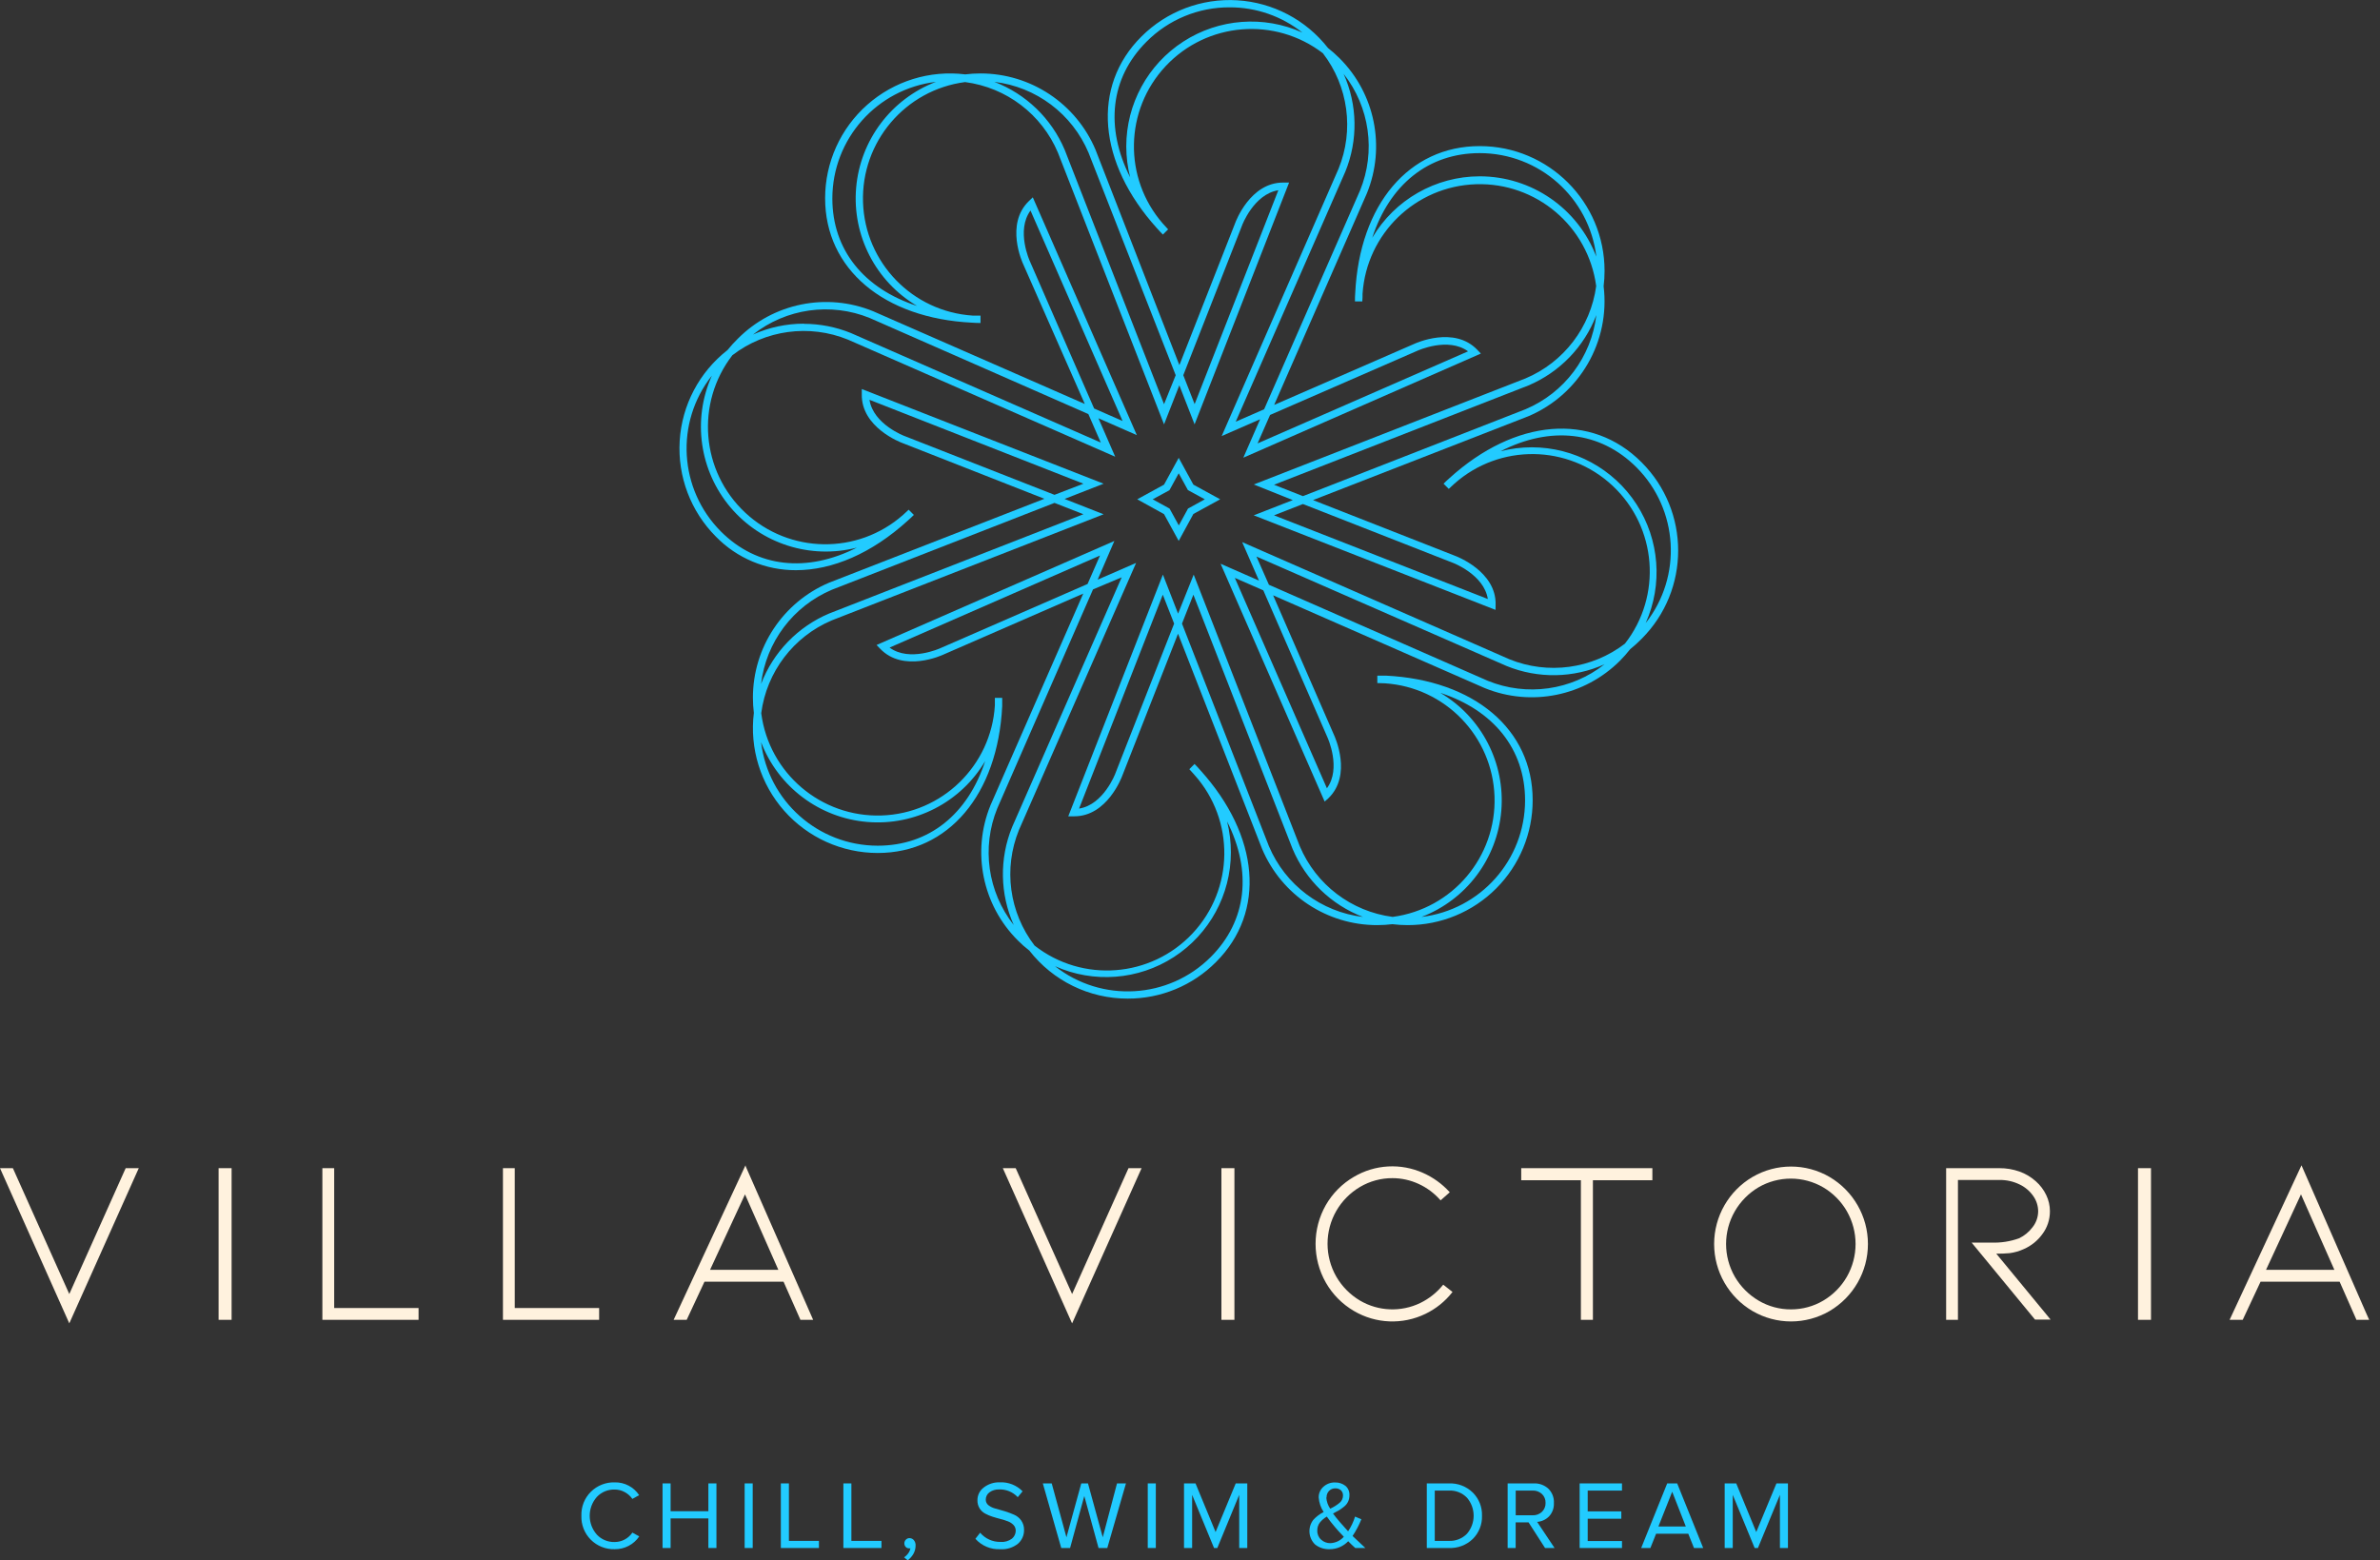 <?xml version="1.0" encoding="UTF-8"?>
<svg width="183px" height="120px" viewBox="0 0 183 120" version="1.1" xmlns="http://www.w3.org/2000/svg" xmlns:xlink="http://www.w3.org/1999/xlink">
    <rect x="0" y="0" width="183" height="120" fill="#333333" stroke="none"/>
    <title>1white</title>
    <g id="Design" stroke="none" stroke-width="1" fill="none" fill-rule="evenodd">
        <g id="Landing-page-XL" transform="translate(-30, -20)" fill-rule="nonzero">
            <g id="Group-5" transform="translate(0, -1)">
                <g id="1white" transform="translate(30, 21)">
                    <polygon id="Path" fill="#FFF2DE" points="5.328 99.52 1.004 89.872 0.988 89.84 0 89.84 5.28 101.668 5.328 101.776 10.636 89.916 10.672 89.84 9.664 89.84"></polygon>
                    <rect id="Rectangle" fill="#FFF2DE" x="16.808" y="89.84" width="1" height="11.664"></rect>
                    <polygon id="Path" fill="#FFF2DE" points="25.696 89.84 24.788 89.84 24.788 101.504 32.184 101.504 32.184 100.596 25.696 100.596"></polygon>
                    <polygon id="Path" fill="#FFF2DE" points="39.58 89.84 38.672 89.84 38.672 101.504 46.068 101.504 46.068 100.596 39.58 100.596"></polygon>
                    <path d="M57.32,89.62 L51.832,101.428 L51.796,101.504 L52.8,101.504 L54.168,98.572 L60.248,98.572 L61.532,101.472 L61.532,101.504 L62.524,101.504 L57.352,89.732 L57.32,89.62 Z M57.284,91.856 L59.848,97.66 L54.596,97.66 L57.284,91.856 Z" id="Shape" fill="#FFF2DE"></path>
                    <polygon id="Path" fill="#FFF2DE" points="82.436 99.52 78.112 89.872 78.096 89.84 77.108 89.84 82.384 101.668 82.436 101.776 87.744 89.916 87.78 89.84 86.772 89.84"></polygon>
                    <rect id="Rectangle" fill="#FFF2DE" x="93.916" y="89.84" width="1" height="11.664"></rect>
                    <path d="M110.94,98.836 C110.469,99.414 109.878,99.882 109.208,100.208 C107.729,100.924 105.99,100.855 104.572,100.024 C103.819,99.577 103.192,98.945 102.752,98.188 C101.851,96.619 101.851,94.689 102.752,93.12 C103.191,92.362 103.818,91.73 104.572,91.284 C105.329,90.837 106.193,90.603 107.072,90.608 C107.763,90.609 108.445,90.759 109.072,91.048 C109.705,91.337 110.271,91.755 110.732,92.276 L110.768,92.316 L111.472,91.696 L111.436,91.652 C110.874,91.041 110.194,90.551 109.436,90.212 C107.715,89.437 105.725,89.547 104.1,90.508 C103.204,91.03 102.461,91.777 101.944,92.676 C100.893,94.525 100.893,96.791 101.944,98.64 C102.459,99.543 103.203,100.295 104.1,100.82 C105.781,101.812 107.848,101.896 109.604,101.044 C110.402,100.659 111.102,100.098 111.652,99.404 L111.684,99.36 L110.972,98.8 L110.94,98.836 Z" id="Path" fill="#FFF2DE"></path>
                    <polygon id="Path" fill="#FFF2DE" points="116.968 90.768 121.556 90.768 121.556 101.504 122.48 101.504 122.48 90.768 127.052 90.768 127.052 89.84 116.968 89.84"></polygon>
                    <path d="M140.676,90.516 C138.845,89.449 136.583,89.449 134.752,90.516 C132.924,91.59 131.801,93.552 131.801,95.672 C131.801,97.792 132.924,99.754 134.752,100.828 C136.583,101.895 138.845,101.895 140.676,100.828 C142.504,99.754 143.627,97.792 143.627,95.672 C143.627,93.552 142.504,91.59 140.676,90.516 L140.676,90.516 Z M137.712,100.7 C136.834,100.705 135.972,100.471 135.216,100.024 C134.464,99.579 133.837,98.95 133.396,98.196 C132.494,96.634 132.494,94.71 133.396,93.148 C133.832,92.395 134.453,91.766 135.2,91.32 C136.743,90.418 138.653,90.418 140.196,91.32 C140.946,91.763 141.569,92.393 142.004,93.148 C142.9,94.711 142.9,96.633 142.004,98.196 C141.569,98.951 140.946,99.581 140.196,100.024 C139.444,100.469 138.586,100.702 137.712,100.7 L137.712,100.7 Z" id="Shape" fill="#FFF2DE"></path>
                    <path d="M154.524,96.376 C154.902,96.327 155.27,96.22 155.616,96.06 C156.177,95.815 156.662,95.426 157.024,94.932 C157.416,94.42 157.625,93.792 157.62,93.148 C157.62,92.722 157.524,92.301 157.34,91.916 C157.148,91.511 156.876,91.149 156.54,90.852 C156.173,90.522 155.745,90.266 155.28,90.1 C154.783,89.925 154.259,89.837 153.732,89.84 L149.64,89.84 L149.64,101.504 L150.548,101.504 L150.548,90.748 L153.728,90.748 C154.274,90.738 154.814,90.859 155.304,91.1 C155.724,91.303 156.084,91.612 156.348,91.996 C156.584,92.334 156.712,92.736 156.716,93.148 C156.715,93.599 156.561,94.036 156.28,94.388 C156.01,94.748 155.657,95.037 155.252,95.232 C154.576,95.476 153.859,95.589 153.14,95.564 L151.6,95.564 L156.472,101.484 L156.472,101.484 L157.672,101.484 L153.496,96.416 C153.839,96.421 154.182,96.407 154.524,96.376 L154.524,96.376 Z" id="Path" fill="#FFF2DE"></path>
                    <rect id="Rectangle" fill="#FFF2DE" x="164.392" y="89.84" width="1" height="11.664"></rect>
                    <path d="M177.012,89.732 L176.964,89.62 L171.472,101.428 L171.436,101.504 L172.444,101.504 L173.816,98.572 L179.896,98.572 L181.176,101.472 L181.176,101.504 L182.164,101.504 L177.012,89.732 Z M176.924,91.856 L179.492,97.66 L174.236,97.66 L176.924,91.856 Z" id="Shape" fill="#FFF2DE"></path>
                    <path d="M91.852,32.636 L90.68,29.632 L89.504,32.636 L81.344,11.74 C80.099,8.79 77.38,6.723 74.204,6.312 C69.599,6.918 66.205,10.92 66.359,15.562 C66.513,20.205 70.165,23.972 74.8,24.272 C74.996,24.272 75.2,24.272 75.392,24.272 L75.392,24.84 C75.176,24.84 74.96,24.832 74.744,24.816 C67.944,24.48 63.444,20.688 63.444,15.244 C63.445,12.494 64.625,9.877 66.685,8.056 C68.745,6.235 71.487,5.384 74.216,5.72 C74.606,5.672 74.999,5.648 75.392,5.648 C79.248,5.649 82.73,7.957 84.232,11.508 L90.684,28.08 L94.968,17.168 C95.012,17.044 96.128,14.04 98.66,14.04 L98.72,14.04 L99.12,14.04 L91.852,32.636 Z M76.456,6.296 C78.897,7.231 80.851,9.12 81.868,11.528 L89.504,31.084 L90.4,28.856 L83.696,11.74 C82.436,8.757 79.672,6.679 76.456,6.296 L76.456,6.296 Z M90.984,28.856 L91.856,31.08 L98.292,14.632 C96.408,14.924 95.492,17.34 95.492,17.368 L90.984,28.856 Z M71.964,6.296 C67.423,6.84 64.004,10.69 64,15.264 C64,19.228 66.44,22.2 70.512,23.528 C67.339,21.654 65.519,18.128 65.828,14.456 C66.138,10.784 68.522,7.613 71.964,6.296 L71.964,6.296 Z" id="Shape" fill="#22CBFF"></path>
                    <path d="M61.2,43.852 C58.886,43.861 56.668,42.932 55.052,41.276 C53.109,39.331 52.093,36.645 52.262,33.901 C52.431,31.156 53.769,28.616 55.936,26.924 C56.185,26.615 56.452,26.321 56.736,26.044 C59.46,23.308 63.561,22.477 67.136,23.936 L83.412,31.068 L78.676,20.32 C78.62,20.204 77.264,17.24 79.12,15.456 L79.412,15.176 L87.412,33.464 L84.46,32.168 L85.748,35.124 L65.2,26.12 C62.235,24.91 58.85,25.367 56.312,27.32 C53.473,31.005 53.899,36.244 57.296,39.422 C60.692,42.6 65.948,42.677 69.436,39.6 C69.58,39.472 69.724,39.336 69.868,39.2 L70.268,39.6 C70.116,39.752 69.96,39.9 69.8,40.04 C67.016,42.568 64,43.852 61.2,43.852 Z M54.724,28.904 C51.9,32.5 52.204,37.638 55.432,40.876 C58.232,43.676 62.064,44.052 65.884,42.116 C62.318,43.032 58.542,41.828 56.164,39.016 C53.787,36.204 53.227,32.28 54.724,28.916 L54.724,28.904 Z M61.816,24.904 C63.05,24.906 64.272,25.145 65.416,25.608 L84.64,34.036 L83.684,31.844 L66.872,24.456 C63.87,23.236 60.445,23.722 57.9,25.728 C59.132,25.177 60.466,24.892 61.816,24.892 L61.816,24.904 Z M84.128,31.416 L86.316,32.376 L79.236,16.192 C78.108,17.728 79.18,20.076 79.192,20.1 L84.128,31.416 Z" id="Shape" fill="#22CBFF"></path>
                    <path d="M67.488,65.6 C64.738,65.599 62.121,64.419 60.3,62.359 C58.479,60.299 57.628,57.557 57.964,54.828 C57.916,54.438 57.892,54.045 57.892,53.652 C57.893,49.796 60.201,46.314 63.752,44.812 L80.304,38.36 L69.388,34.072 C69.264,34.028 66.212,32.872 66.264,30.32 L66.264,29.92 L84.856,37.2 L81.856,38.372 L84.856,39.552 L63.964,47.708 C61.014,48.954 58.946,51.672 58.532,54.848 C59.127,59.462 63.131,62.868 67.781,62.716 C72.431,62.564 76.204,58.903 76.496,54.26 C76.496,54.064 76.496,53.86 76.496,53.668 L77.06,53.668 C77.06,53.884 77.06,54.1 77.06,54.316 C76.72,61.092 72.932,65.6 67.488,65.6 Z M58.52,57.076 C59.064,61.617 62.914,65.036 67.488,65.04 C71.452,65.04 74.424,62.6 75.752,58.532 C73.877,61.705 70.351,63.524 66.679,63.214 C63.007,62.904 59.836,60.519 58.52,57.076 Z M81.08,38.676 L63.964,45.356 C60.981,46.616 58.903,49.38 58.52,52.596 C59.455,50.155 61.344,48.201 63.752,47.184 L83.304,39.548 L81.08,38.676 Z M66.856,30.748 C67.144,32.632 69.564,33.548 69.588,33.548 L81.08,38.056 L83.304,37.2 L66.856,30.748 Z" id="Shape" fill="#22CBFF"></path>
                    <path d="M86.712,76.8 C83.756,76.804 80.964,75.441 79.148,73.108 C78.836,72.868 78.541,72.607 78.264,72.328 C75.53,69.603 74.7,65.502 76.16,61.928 L83.292,45.652 L72.544,50.34 C72.428,50.396 69.464,51.752 67.68,49.896 L67.4,49.604 L85.684,41.604 L84.4,44.58 L87.356,43.292 L78.348,63.832 C77.141,66.797 77.598,70.181 79.548,72.72 C83.229,75.6 88.5,75.194 91.697,71.784 C94.893,68.374 94.959,63.088 91.848,59.6 L91.448,59.156 L91.848,58.756 C92.004,58.912 92.156,59.072 92.3,59.24 C96.848,64.276 97.356,70.14 93.5,73.988 C91.704,75.795 89.26,76.808 86.712,76.8 Z M81.112,74.3 C84.706,77.139 89.857,76.838 93.096,73.6 C95.896,70.8 96.272,66.984 94.352,63.176 C94.546,63.953 94.644,64.751 94.644,65.552 C94.642,68.804 92.992,71.835 90.262,73.603 C87.532,75.371 84.093,75.636 81.124,74.308 L81.112,74.3 Z M84.044,45.328 L76.68,62.172 C75.461,65.172 75.945,68.596 77.948,71.14 C76.882,68.753 76.836,66.034 77.82,63.612 L86.248,44.4 L84.044,45.328 Z M68.4,49.804 C69.932,50.932 72.284,49.86 72.308,49.848 L83.624,44.912 L84.58,42.724 L68.4,49.804 Z" id="Shape" fill="#22CBFF"></path>
                    <path d="M108.236,71.148 C107.843,71.148 107.45,71.124 107.06,71.076 C106.67,71.124 106.277,71.148 105.884,71.148 C102.028,71.147 98.546,68.839 97.044,65.288 L90.58,48.736 L86.296,59.652 C86.252,59.772 85.132,62.78 82.604,62.78 L82.54,62.78 L82.14,62.78 L89.416,44.192 L90.584,47.192 L91.784,44.192 L99.944,65.084 C101.189,68.035 103.907,70.104 107.084,70.516 C111.682,69.902 115.067,65.904 114.915,61.268 C114.764,56.632 111.124,52.864 106.496,52.552 L105.904,52.532 L105.904,51.96 C106.12,51.96 106.336,51.96 106.552,51.96 C113.352,52.3 117.848,56.092 117.848,61.536 C117.851,64.086 116.84,66.533 115.036,68.336 C113.233,70.14 110.786,71.151 108.236,71.148 L108.236,71.148 Z M110.752,53.288 C113.925,55.162 115.745,58.688 115.436,62.36 C115.126,66.032 112.742,69.203 109.3,70.52 C113.839,69.976 117.258,66.128 117.264,61.556 C117.264,57.6 114.824,54.616 110.752,53.288 Z M90.884,47.96 L97.568,65.076 C98.827,68.057 101.587,70.135 104.8,70.52 C102.359,69.585 100.405,67.696 99.388,65.288 L91.76,45.736 L90.884,47.96 Z M89.408,45.736 L82.972,62.184 C84.852,61.896 85.772,59.476 85.772,59.452 L90.28,47.96 L89.408,45.736 Z" id="Shape" fill="#22CBFF"></path>
                    <path d="M101.852,61.644 L93.852,43.356 L96.804,44.652 L95.512,41.692 L116.056,50.7 C119.022,51.906 122.404,51.449 124.944,49.5 C127.814,45.819 127.404,40.557 124,37.364 C120.595,34.171 115.318,34.1 111.828,37.2 L111.396,37.6 L110.996,37.2 C111.148,37.048 111.304,36.9 111.464,36.76 C116.504,32.2 122.376,31.688 126.228,35.56 C129.971,39.308 129.971,45.38 126.228,49.128 C125.949,49.412 125.654,49.679 125.344,49.928 C125.101,50.238 124.841,50.533 124.564,50.812 C121.836,53.541 117.739,54.371 114.164,52.92 L97.892,45.784 L102.576,56.532 C102.632,56.652 103.992,59.612 102.136,61.396 L101.852,61.644 Z M94.948,44.444 L102.028,60.624 C103.152,59.092 102.084,56.74 102.072,56.716 L97.136,45.4 L94.948,44.444 Z M97.568,44.972 L114.4,52.36 C117.402,53.58 120.827,53.094 123.372,51.088 C120.986,52.159 118.266,52.207 115.844,51.22 L96.608,42.8 L97.568,44.972 Z M117.784,34.4 C121.035,34.403 124.064,36.052 125.832,38.78 C127.6,41.509 127.866,44.947 126.54,47.916 C129.364,44.32 129.06,39.182 125.832,35.944 C123.032,33.144 119.2,32.744 115.38,34.704 C116.165,34.502 116.973,34.399 117.784,34.4 Z" id="Shape" fill="#22CBFF"></path>
                    <path d="M114.992,46.904 L96.4,39.632 L99.404,38.46 L96.404,37.26 L117.296,29.104 C120.237,27.864 122.304,25.163 122.732,22 C122.118,17.402 118.12,14.017 113.484,14.169 C108.848,14.32 105.08,17.96 104.768,22.588 C104.768,22.784 104.768,22.988 104.748,23.18 L104.184,23.18 C104.184,22.964 104.184,22.748 104.204,22.536 C104.54,15.736 108.332,11.236 113.776,11.236 C119.078,11.236 123.376,15.534 123.376,20.836 C123.376,21.229 123.352,21.622 123.304,22.012 C123.821,26.263 121.46,30.343 117.516,32.012 L100.96,38.46 L111.876,42.744 C111.996,42.788 115.052,43.944 115,46.5 L114.992,46.904 Z M97.96,39.632 L114.4,46.068 C114.112,44.188 111.692,43.268 111.668,43.268 L100.184,38.764 L97.96,39.632 Z M97.96,37.28 L100.184,38.156 L117.3,31.472 C120.284,30.213 122.363,27.449 122.744,24.232 C121.81,26.675 119.921,28.631 117.512,29.648 L97.96,37.28 Z M113.776,13.56 C117.758,13.561 121.326,16.02 122.744,19.74 C122.2,15.199 118.35,11.78 113.776,11.776 C109.812,11.776 106.84,14.22 105.512,18.288 C107.236,15.361 110.379,13.563 113.776,13.56 L113.776,13.56 Z" id="Shape" fill="#22CBFF"></path>
                    <path d="M95.6,35.2 L96.892,32.244 L93.936,33.536 L102.92,12.984 C104.13,10.019 103.673,6.634 101.72,4.096 C98.038,1.27 92.813,1.695 89.636,5.078 C86.459,8.462 86.364,13.703 89.416,17.2 C89.552,17.348 89.692,17.496 89.816,17.64 L89.416,18.04 C89.26,17.884 89.108,17.724 88.964,17.56 C84.412,12.524 83.908,6.656 87.764,2.812 C89.709,0.87 92.393,-0.146 95.136,0.022 C97.88,0.19 100.419,1.526 102.112,3.692 C102.42,3.935 102.714,4.195 102.992,4.472 C105.727,7.197 106.558,11.297 105.1,14.872 L97.972,31.14 L108.72,26.456 C108.836,26.4 111.8,25.044 113.584,26.896 L113.864,27.192 L95.6,35.2 Z M97.656,31.912 L96.696,34.1 L112.88,27.02 C111.348,25.896 108.996,26.968 108.972,26.98 L97.656,31.912 Z M103.312,5.68 C104.382,8.063 104.43,10.781 103.444,13.2 L95.016,32.432 L97.2,31.476 L104.576,14.648 C105.798,11.649 105.315,8.224 103.312,5.68 L103.312,5.68 Z M94.552,0.564 C92.15,0.553 89.844,1.507 88.152,3.212 C85.352,6.012 84.972,9.824 86.896,13.632 C86.7,12.855 86.601,12.057 86.6,11.256 C86.601,7.999 88.253,4.964 90.989,3.196 C93.724,1.428 97.17,1.167 100.14,2.504 C98.55,1.244 96.581,0.56 94.552,0.564 Z" id="Shape" fill="#22CBFF"></path>
                    <path d="M90.632,41.6 L89.504,39.54 L87.444,38.4 L89.504,37.272 L90.632,35.212 L91.76,37.272 L93.82,38.4 L91.76,39.528 L90.632,41.6 Z M88.632,38.4 L89.928,39.112 L90.64,40.408 L91.348,39.112 L92.64,38.4 L91.34,37.692 L90.632,36.4 L89.92,37.7 L88.632,38.4 Z" id="Shape" fill="#22CBFF"></path>
                    <path d="M47.26,119.144 C46.573,119.164 45.909,118.899 45.424,118.412 C44.94,117.925 44.679,117.259 44.704,116.572 C44.679,115.881 44.944,115.21 45.436,114.724 C45.921,114.246 46.579,113.986 47.26,114.004 C48.016,113.985 48.728,114.357 49.144,114.988 L48.624,115.276 C48.473,115.059 48.273,114.881 48.04,114.756 C47.802,114.623 47.533,114.554 47.26,114.556 C46.744,114.542 46.246,114.748 45.892,115.124 C45.161,115.953 45.161,117.195 45.892,118.024 C46.246,118.4 46.744,118.606 47.26,118.592 C47.807,118.593 48.318,118.321 48.624,117.868 L49.152,118.16 C48.727,118.786 48.016,119.156 47.26,119.144 L47.26,119.144 Z" id="Path" fill="#22CBFF"></path>
                    <polygon id="Path" fill="#22CBFF" points="55.088 119.052 54.468 119.052 54.468 116.776 51.564 116.776 51.564 119.052 50.944 119.052 50.944 114.084 51.564 114.084 51.564 116.224 54.468 116.224 54.468 114.084 55.088 114.084"></polygon>
                    <polygon id="Path" fill="#22CBFF" points="57.876 119.052 57.256 119.052 57.256 114.084 57.876 114.084"></polygon>
                    <polygon id="Path" fill="#22CBFF" points="62.968 119.052 60.04 119.052 60.04 114.084 60.66 114.084 60.66 118.504 62.968 118.504"></polygon>
                    <polygon id="Path" fill="#22CBFF" points="67.776 119.052 64.848 119.052 64.848 114.084 65.464 114.084 65.464 118.504 67.776 118.504"></polygon>
                    <path d="M70.4,118.876 C70.399,119.096 70.341,119.313 70.232,119.504 C70.122,119.698 69.972,119.867 69.792,120 L69.516,119.768 C69.644,119.685 69.754,119.578 69.84,119.452 C69.923,119.341 69.978,119.212 70,119.076 C69.966,119.084 69.93,119.084 69.896,119.076 C69.799,119.08 69.705,119.04 69.64,118.968 C69.572,118.894 69.535,118.797 69.536,118.696 C69.535,118.59 69.577,118.487 69.652,118.412 C69.724,118.334 69.826,118.291 69.932,118.292 C70.059,118.292 70.181,118.348 70.264,118.444 C70.364,118.565 70.413,118.72 70.4,118.876 Z" id="Path" fill="#22CBFF"></path>
                    <path d="M76.908,119.144 C76.184,119.179 75.483,118.885 75,118.344 L75.364,117.876 C75.752,118.335 76.327,118.595 76.928,118.584 C77.245,118.611 77.562,118.52 77.816,118.328 C77.993,118.179 78.097,117.96 78.1,117.728 C78.104,117.566 78.045,117.408 77.936,117.288 C77.818,117.165 77.675,117.069 77.516,117.008 C77.328,116.935 77.135,116.874 76.94,116.824 C76.728,116.772 76.54,116.712 76.312,116.644 C76.114,116.581 75.922,116.5 75.74,116.4 C75.369,116.197 75.143,115.803 75.156,115.38 C75.151,114.995 75.331,114.63 75.64,114.4 C75.989,114.129 76.422,113.988 76.864,114 C77.524,113.967 78.166,114.219 78.628,114.692 L78.256,115.144 C77.886,114.745 77.36,114.527 76.816,114.548 C76.555,114.54 76.297,114.617 76.084,114.768 C75.9,114.9 75.793,115.114 75.796,115.34 C75.797,115.511 75.879,115.671 76.016,115.772 C76.178,115.893 76.363,115.979 76.56,116.024 C76.776,116.08 77.012,116.148 77.268,116.228 C77.524,116.308 77.76,116.396 77.976,116.492 C78.194,116.587 78.382,116.739 78.52,116.932 C78.671,117.149 78.748,117.408 78.74,117.672 C78.745,118.066 78.581,118.444 78.288,118.708 C77.9,119.024 77.407,119.18 76.908,119.144 L76.908,119.144 Z" id="Path" fill="#22CBFF"></path>
                    <polygon id="Path" fill="#22CBFF" points="85.14 119.052 84.468 119.052 83.372 115.052 82.28 119.052 81.6 119.052 80.184 114.084 80.868 114.084 82 118.228 83.14 114.084 83.656 114.084 84.792 118.228 85.888 114.084 86.576 114.084"></polygon>
                    <polygon id="Path" fill="#22CBFF" points="88.872 119.052 88.252 119.052 88.252 114.084 88.872 114.084"></polygon>
                    <polygon id="Path" fill="#22CBFF" points="95.904 119.052 95.284 119.052 95.284 114.964 93.6 119.052 93.348 119.052 91.664 114.964 91.664 119.052 91.04 119.052 91.04 114.084 91.924 114.084 93.468 117.824 95.016 114.084 95.904 114.084"></polygon>
                    <path d="M104.984,119.052 L104.208,119.052 C104.06,118.924 103.88,118.752 103.664,118.532 C103.293,118.924 102.776,119.146 102.236,119.144 C101.833,119.16 101.438,119.033 101.12,118.784 C100.599,118.281 100.537,117.468 100.976,116.892 C101.204,116.643 101.475,116.437 101.776,116.284 C101.555,115.95 101.424,115.564 101.396,115.164 C101.39,114.851 101.521,114.551 101.756,114.344 C101.999,114.121 102.319,114.002 102.648,114.012 C102.936,114.001 103.219,114.092 103.448,114.268 C103.659,114.446 103.774,114.712 103.76,114.988 C103.762,115.153 103.73,115.317 103.664,115.468 C103.592,115.624 103.485,115.76 103.352,115.868 C103.231,115.965 103.106,116.056 102.976,116.14 C102.868,116.204 102.708,116.288 102.496,116.4 C102.652,116.616 102.844,116.852 103.068,117.108 C103.292,117.364 103.444,117.54 103.656,117.768 C103.888,117.418 104.069,117.037 104.192,116.636 L104.676,116.844 C104.496,117.294 104.269,117.725 104,118.128 C104.264,118.372 104.588,118.688 104.984,119.052 Z M102.288,118.68 C102.687,118.665 103.063,118.487 103.328,118.188 C103,117.848 102.772,117.596 102.644,117.436 C102.423,117.18 102.214,116.913 102.02,116.636 C101.813,116.756 101.63,116.913 101.48,117.1 C101.35,117.275 101.282,117.49 101.288,117.708 C101.276,117.975 101.384,118.234 101.584,118.412 C101.776,118.588 102.028,118.683 102.288,118.68 L102.288,118.68 Z M101.98,115.172 C102.003,115.479 102.107,115.774 102.28,116.028 C102.544,115.909 102.79,115.754 103.012,115.568 C103.176,115.429 103.268,115.223 103.264,115.008 C103.269,114.857 103.209,114.712 103.1,114.608 C102.981,114.51 102.83,114.458 102.676,114.464 C102.491,114.459 102.312,114.533 102.184,114.668 C102.058,114.805 101.992,114.986 102,115.172 L101.98,115.172 Z" id="Shape" fill="#22CBFF"></path>
                    <path d="M111.404,119.052 L109.708,119.052 L109.708,114.084 L111.404,114.084 C112.09,114.055 112.758,114.311 113.248,114.792 C113.719,115.262 113.974,115.907 113.952,116.572 C113.974,117.237 113.719,117.882 113.248,118.352 C112.756,118.829 112.089,119.082 111.404,119.052 L111.404,119.052 Z M111.404,118.504 C111.927,118.53 112.436,118.329 112.8,117.952 C113.48,117.156 113.48,115.984 112.8,115.188 C112.436,114.809 111.925,114.607 111.4,114.636 L110.32,114.636 L110.32,118.504 L111.404,118.504 Z" id="Shape" fill="#22CBFF"></path>
                    <path d="M119.532,119.052 L118.8,119.052 L117.532,117.08 L116.54,117.08 L116.54,119.052 L115.924,119.052 L115.924,114.084 L117.924,114.084 C118.337,114.063 118.741,114.207 119.048,114.484 C119.348,114.775 119.506,115.183 119.48,115.6 C119.498,115.976 119.364,116.344 119.108,116.62 C118.865,116.868 118.539,117.019 118.192,117.044 L119.532,119.052 Z M117.848,116.536 C118.113,116.547 118.371,116.451 118.564,116.268 C118.748,116.089 118.848,115.841 118.84,115.584 C118.849,115.327 118.749,115.078 118.564,114.9 C118.37,114.72 118.112,114.625 117.848,114.636 L116.544,114.636 L116.544,116.536 L117.848,116.536 Z" id="Shape" fill="#22CBFF"></path>
                    <polygon id="Path" fill="#22CBFF" points="124.716 119.052 121.46 119.052 121.46 114.084 124.716 114.084 124.716 114.636 122.08 114.636 122.08 116.236 124.664 116.236 124.664 116.8 122.08 116.8 122.08 118.516 124.716 118.516"></polygon>
                    <path d="M130.96,119.052 L130.252,119.052 L129.812,117.952 L127.34,117.952 L126.9,119.052 L126.192,119.052 L128.192,114.084 L128.96,114.084 L130.96,119.052 Z M129.624,117.4 L128.576,114.724 L127.516,117.4 L129.624,117.4 Z" id="Shape" fill="#22CBFF"></path>
                    <polygon id="Path" fill="#22CBFF" points="137.476 119.052 136.86 119.052 136.86 114.964 135.168 119.052 134.916 119.052 133.232 114.964 133.232 119.052 132.612 119.052 132.612 114.084 133.5 114.084 135.04 117.824 136.592 114.084 137.476 114.084"></polygon>
                </g>
            </g>
        </g>
    </g>
</svg>
